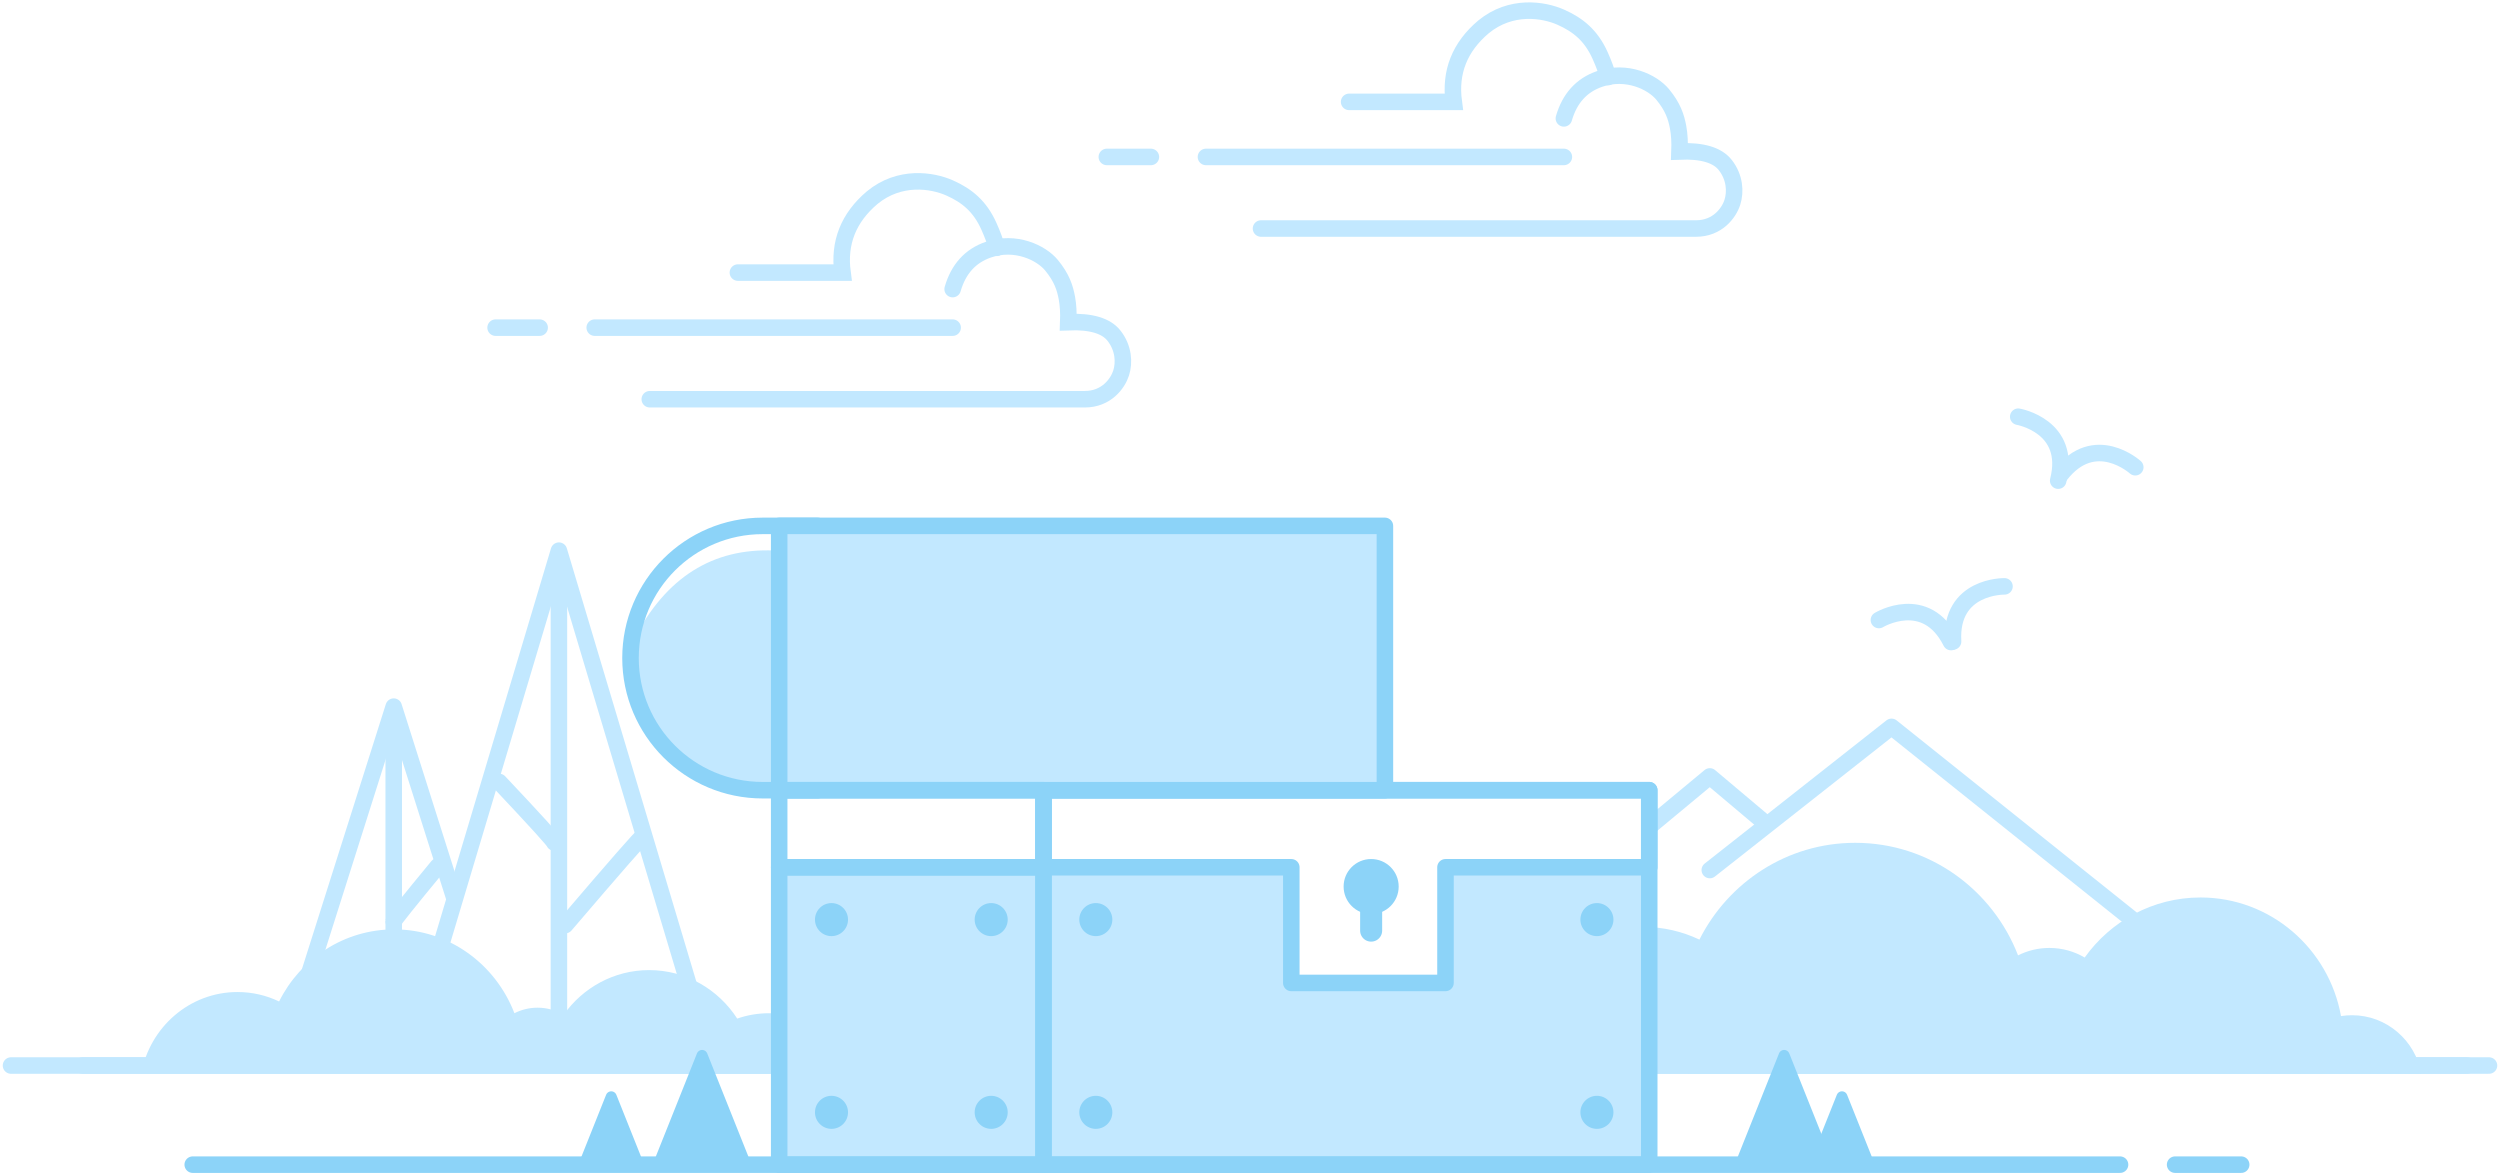 <svg class="slds-illustration" viewBox="0 0 454 213" aria-hidden="true" xmlns="http://www.w3.org/2000/svg" xmlns:xlink="http://www.w3.org/1999/xlink">
<!-- Default styles. Override them in slds-illustrations.css if you like -->
<style>.slds-illustration{
    text-align:center
}
.slds-illustration.slds-illustration_small .slds-illustration__svg{
    width:100%;
    max-width:300px;
    max-height:200px;
    margin-bottom:1rem
}
.slds-illustration.slds-illustration_large .slds-illustration__svg{
    width:100%;
    max-width:600px;
    max-height:400px;
    margin-bottom:3rem
}
.slds-illustration.slds-illustration_large .slds-illustration__header{
    margin-bottom:1.5rem
}
.slds-illustration.slds-illustration_large p{
    margin-bottom:3rem
}
.slds-illustration .slds-illustration__stroke-primary{
    stroke:#8cd3f8
}
.slds-illustration .slds-illustration__stroke-secondary{
    stroke:#c2e8ff
}
.slds-illustration .slds-illustration__fill-primary{
    fill:#8cd3f8
}
.slds-illustration .slds-illustration__fill-secondary{
    fill:#c2e8ff
}
</style>
<link xmlns="http://www.w3.org/1999/xhtml" rel="stylesheet" href="slds-illustrations.css" type="text/css"/><g stroke="none" stroke-width="1" fill="none" fill-rule="evenodd"><g transform="translate(-70, -94)"><g><g transform="translate(124.5, 222)"><g fill="#FFFFFF"><path vector-effect="non-scaling-stroke" d="M18.921,1.954 L33.259,51.443 C33.567,52.504 32.956,53.614 31.895,53.921 C31.714,53.973 31.527,54 31.338,54 L2.662,54 C1.557,54 0.662,53.105 0.662,52 C0.662,51.812 0.688,51.624 0.741,51.443 L15.079,1.954 C15.386,0.893 16.496,0.283 17.557,0.59 C18.215,0.781 18.73,1.296 18.921,1.954 Z"></path></g><g class="slds-illustration__stroke-secondary" stroke-linecap="round" stroke-width="3"><polygon vector-effect="non-scaling-stroke" stroke-linejoin="round" points="17 0.324 34 54 -1.81721305e-12 54"></polygon><path vector-effect="non-scaling-stroke" d="M17,4.695 C17,43.046 17,62.647 17,63.5 C17,62.647 17,43.046 17,4.695 Z"></path><path vector-effect="non-scaling-stroke" d="M17,29.324 C22.333,35.785 25,39.118 25,39.324 C25,39.118 22.333,35.785 17,29.324 Z" stroke-linejoin="round" transform="translate(21, 34.324) scale(-1, 1) translate(-21, -34.324) "></path></g></g><g transform="translate(145, 194)"><g transform="translate(1, 0)" fill="#FFFFFF"><path vector-effect="non-scaling-stroke" d="M25.648,0 L50.879,84.427 C51.195,85.486 50.594,86.6 49.535,86.916 C49.35,86.972 49.157,87 48.963,87 L2.333,87 C1.228,87 0.333,86.105 0.333,85 C0.333,84.806 0.361,84.613 0.417,84.427 L25.648,0 Z"></path></g><g class="slds-illustration__stroke-secondary" stroke-linecap="round" stroke-width="3"><polygon vector-effect="non-scaling-stroke" stroke-linejoin="round" points="26.5 0 52.5 87 0.5 87"></polygon><path vector-effect="non-scaling-stroke" d="M26.5,2.586 C26.5,61.026 26.5,90.997 26.5,92.5 C26.5,90.997 26.5,61.026 26.5,2.586 Z"></path><path vector-effect="non-scaling-stroke" d="M15.648,42 C22.315,49.079 25.648,52.745 25.648,53 C25.648,52.745 22.315,49.079 15.648,42 Z" stroke-linejoin="round"></path><path vector-effect="non-scaling-stroke" d="M27.648,68 C36.981,57.079 41.648,51.745 41.648,52 C41.648,51.745 36.981,57.079 27.648,68 Z" stroke-linejoin="round"></path></g></g><g transform="translate(404.5, 245) scale(-1, 1) translate(-404.5, -245) translate(348, 226)" class="slds-illustration__stroke-secondary" stroke-linecap="round" stroke-linejoin="round" stroke-width="3"><polyline vector-effect="non-scaling-stroke" points="0 38 47.5 0 80.5 26"></polyline><polyline vector-effect="non-scaling-stroke" points="71 17 80.5 9 113 36"></polyline></g><g transform="translate(72, 262.5)"><path vector-effect="non-scaling-stroke" d="M153.962,26.464 C151.226,20.014 144.945,15.503 137.634,15.503 C135.62,15.503 133.684,15.845 131.878,16.476 C128.451,11.17 122.567,7.67 115.884,7.67 C109.491,7.67 103.83,10.872 100.351,15.794 C98.959,14.968 97.342,14.496 95.618,14.496 C94.108,14.496 92.682,14.858 91.416,15.501 C87.998,6.587 79.51,0.275 69.58,0.275 C60.463,0.275 52.562,5.597 48.684,13.368 C46.391,12.267 43.831,11.652 41.131,11.652 C32.437,11.652 25.2,18.031 23.648,26.464 L153.962,26.464 Z" class="slds-illustration__fill-secondary"></path><path vector-effect="non-scaling-stroke" d="M13,25 L143,25" class="slds-illustration__stroke-secondary" stroke-width="3" stroke-linecap="round"></path><path vector-effect="non-scaling-stroke" d="M0,25 L450,25" class="slds-illustration__stroke-secondary" stroke-width="3" stroke-linecap="round"></path></g><g transform="translate(344, 247)"><g transform="translate(0.293, 0.055)"><path vector-effect="non-scaling-stroke" d="M165.429,41.945 L0.1,41.945 C0.034,41.209 0,40.463 0,39.709 C0,26.213 10.787,15.273 24.093,15.273 C27.749,15.273 31.215,16.099 34.32,17.577 C39.571,7.144 50.271,0 62.618,0 C76.064,0 87.557,8.474 92.186,20.441 C93.9,19.577 95.832,19.091 97.876,19.091 C100.212,19.091 102.401,19.725 104.286,20.833 C108.997,14.226 116.663,9.927 125.32,9.927 C138.043,9.927 148.627,19.215 150.835,31.467 C151.487,31.363 152.156,31.309 152.838,31.309 C159.117,31.309 164.34,35.895 165.429,41.945 Z" class="slds-illustration__fill-secondary"></path><path vector-effect="non-scaling-stroke" d="M32.707,40.445 L173.707,40.445" class="slds-illustration__stroke-secondary" stroke-width="3" stroke-linecap="round"></path></g></g><g transform="translate(105, 189)"><g transform="translate(106, 48)" fill="#FFFFFF"><polygon vector-effect="non-scaling-stroke" points="121.5 14.5 158.5 14.5 158.5 0.5 47.5 0.5 47.5 14.5 93.5 14.5 93.5 35.5 121.5 35.5 121.5 14.5"></polygon><rect x="0" y="0" width="48" height="14"></rect></g><g transform="translate(106, 62)" class="slds-illustration__fill-secondary"><polygon vector-effect="non-scaling-stroke" points="93.311 0.457 93.311 21.672 120.925 21.672 121.823 1.132 158.5 0.457 158.5 54.5 48.5 54.5 48.5 0.693"></polygon><rect x="0.5" y="0.5" width="48" height="54"></rect></g><g><rect class="slds-illustration__stroke-primary" stroke-width="3" stroke-linecap="round" stroke-linejoin="round" x="154.5" y="48.5" width="110" height="68"></rect><polygon vector-effect="non-scaling-stroke" class="slds-illustration__stroke-primary" stroke-width="3" stroke-linecap="round" stroke-linejoin="round" points="264.5 62.5 264.5 48.5 154.5 48.5 154.5 62.5 199.5 62.5 199.5 83.5 227.5 83.5 227.5 62.5"></polygon><path vector-effect="non-scaling-stroke" d="M96.5,7.5 L96.5,7.5 C109.755,7.5 120.5,18.245 120.5,31.5 L120.5,41.5 L72.5,41.5 L72.5,31.5 C72.5,18.245 83.245,7.5 96.5,7.5 Z" class="slds-illustration__fill-secondary" transform="translate(96.5, 24.5) scale(-1, 1) rotate(90) translate(-96.5, -24.5) "></path><path vector-effect="non-scaling-stroke" d="M105.625,4.972 C94.423,4.502 85.937,9.851 80.167,21.017 C79.805,21.716 79.469,22.362 79.157,22.954 L80.109,17.797 C80.478,16.925 81.091,15.489 81.947,13.489 C86.715,7.811 89.268,4.972 89.605,4.972 C89.943,4.972 92.271,3.713 96.591,1.194 L101.309,0.448 L105.625,0.448 L105.625,4.972 Z" fill="#FFFFFF"></path><path vector-effect="non-scaling-stroke" d="M96.5,7.5 L96.5,7.5 C109.755,7.5 120.5,18.245 120.5,31.5 L120.5,41.5 L72.5,41.5 L72.5,31.5 C72.5,18.245 83.245,7.5 96.5,7.5 Z" class="slds-illustration__stroke-primary" stroke-width="3" stroke-linecap="round" stroke-linejoin="round" transform="translate(96.5, 24.5) scale(-1, 1) rotate(90) translate(-96.5, -24.5) "></path><rect class="slds-illustration__fill-secondary" x="106.5" y="0.5" width="110" height="48"></rect><rect class="slds-illustration__stroke-primary" stroke-width="3" stroke-linecap="round" stroke-linejoin="round" x="106.5" y="0.5" width="110" height="48"></rect><rect class="slds-illustration__stroke-primary" stroke-width="3" stroke-linecap="round" stroke-linejoin="round" x="106.5" y="62.5" width="48" height="54"></rect><rect class="slds-illustration__stroke-primary" stroke-width="3" stroke-linecap="round" stroke-linejoin="round" x="106.5" y="48.5" width="48" height="14"></rect><path vector-effect="non-scaling-stroke" d="M219,66 C219,68.765 216.765,71 214,71 C211.235,71 209,68.765 209,66 C209,63.235 211.235,61 214,61 C216.765,61 219,63.235 219,66 Z" class="slds-illustration__fill-primary"></path><path vector-effect="non-scaling-stroke" d="M214,69 L214,74" class="slds-illustration__stroke-primary" stroke-width="4" stroke-linecap="round"></path><circle vector-effect="non-scaling-stroke" class="slds-illustration__fill-primary" cx="164" cy="72" r="3"></circle><circle vector-effect="non-scaling-stroke" class="slds-illustration__fill-primary" cx="164" cy="107" r="3"></circle><circle vector-effect="non-scaling-stroke" class="slds-illustration__fill-primary" cx="255" cy="72" r="3"></circle><circle vector-effect="non-scaling-stroke" class="slds-illustration__fill-primary" cx="255" cy="107" r="3"></circle><circle vector-effect="non-scaling-stroke" class="slds-illustration__fill-primary" cx="145" cy="72" r="3"></circle><circle vector-effect="non-scaling-stroke" class="slds-illustration__fill-primary" cx="145" cy="107" r="3"></circle><circle vector-effect="non-scaling-stroke" class="slds-illustration__fill-primary" cx="116" cy="72" r="3"></circle><circle vector-effect="non-scaling-stroke" class="slds-illustration__fill-primary" cx="116" cy="107" r="3"></circle><path vector-effect="non-scaling-stroke" d="M289.929,96.297 L298,116.519 L280,116.519 L288.071,96.297 C288.276,95.784 288.858,95.534 289.371,95.739 C289.625,95.841 289.827,96.042 289.929,96.297 Z" class="slds-illustration__fill-primary"></path><path vector-effect="non-scaling-stroke" d="M300.429,103.813 L305.5,116.519 L293.5,116.519 L298.571,103.813 C298.776,103.3 299.358,103.05 299.871,103.255 C300.125,103.357 300.327,103.559 300.429,103.813 Z" class="slds-illustration__fill-primary"></path><path vector-effect="non-scaling-stroke" d="M93.429,96.297 L101.5,116.519 L83.5,116.519 L91.571,96.297 C91.776,95.784 92.358,95.534 92.871,95.739 C93.125,95.841 93.327,96.042 93.429,96.297 Z" class="slds-illustration__fill-primary" transform="translate(92.5, 106.517) scale(-1, 1) translate(-92.5, -106.517) "></path><path vector-effect="non-scaling-stroke" d="M76.929,103.813 L82,116.519 L70,116.519 L75.071,103.813 C75.276,103.3 75.858,103.05 76.371,103.255 C76.625,103.357 76.827,103.559 76.929,103.813 Z" class="slds-illustration__fill-primary" transform="translate(76, 110.276) scale(-1, 1) translate(-76, -110.276) "></path><path vector-effect="non-scaling-stroke" d="M360,116.5 L372,116.5" class="slds-illustration__stroke-primary" stroke-width="3" stroke-linecap="round" stroke-linejoin="round"></path><path vector-effect="non-scaling-stroke" d="M0,116.5 L350,116.5" class="slds-illustration__stroke-primary" stroke-width="3" stroke-linecap="round" stroke-linejoin="round"></path></g></g><g transform="translate(160, 126)" class="slds-illustration__stroke-secondary" stroke-linecap="round" stroke-width="3"><path vector-effect="non-scaling-stroke" d="M44,17.5 L63,17.5 C62.279,12.072 64.082,7.532 68.408,3.878 C73.375,-0.196 79.273,0.718 82.441,2.124 C85.608,3.529 87.961,5.461 89.591,9.105 C90.282,10.64 90.752,11.938 91,13"></path><path vector-effect="non-scaling-stroke" d="M83,20.5 C84.056,16.846 86.223,14.457 89.501,13.333 C94.418,11.647 99.08,13.893 100.942,16.152 C102.805,18.411 103.395,20.226 103.747,22.12 C103.981,23.383 104.065,24.843 104,26.5 C108.142,26.331 110.919,27.165 112.332,29 C114.04,31.194 114.215,33.818 113.593,35.75 C112.971,37.682 110.895,40.5 107,40.5 L28,40.5"></path><path vector-effect="non-scaling-stroke" d="M18,27.5 L83,27.5"></path><path vector-effect="non-scaling-stroke" d="M0,27.5 L8,27.5"></path></g><g transform="translate(271, 95)" class="slds-illustration__stroke-secondary" stroke-linecap="round" stroke-width="3"><path vector-effect="non-scaling-stroke" d="M44,17.5 L63,17.5 C62.279,12.072 64.082,7.532 68.408,3.878 C73.375,-0.196 79.273,0.718 82.441,2.124 C85.608,3.529 87.961,5.461 89.591,9.105 C90.282,10.64 90.752,11.938 91,13"></path><path vector-effect="non-scaling-stroke" d="M83,20.5 C84.056,16.846 86.223,14.457 89.501,13.333 C94.418,11.647 99.08,13.893 100.942,16.152 C102.805,18.411 103.395,20.226 103.747,22.12 C103.981,23.383 104.065,24.843 104,26.5 C108.142,26.331 110.919,27.165 112.332,29 C114.04,31.194 114.215,33.818 113.593,35.75 C112.971,37.682 110.895,40.5 107,40.5 L28,40.5"></path><path vector-effect="non-scaling-stroke" d="M18,27.5 L83,27.5"></path><path vector-effect="non-scaling-stroke" d="M0,27.5 L8,27.5"></path></g><g transform="translate(402, 164)" class="slds-illustration__stroke-secondary" stroke-linecap="round" stroke-width="3"><g transform="translate(31.713, 25.088) rotate(-15) translate(-31.713, -25.088) translate(4.713, 6.588)"><path vector-effect="non-scaling-stroke" d="M31.036,3.435 C31.036,3.435 40.58,0.672 42.649,10.691" transform="translate(36.842, 6.888) rotate(41) translate(-36.842, -6.888) "></path><path vector-effect="non-scaling-stroke" d="M40.428,10.18 C40.428,10.18 49.972,7.416 52.041,17.435" transform="translate(46.235, 13.633) scale(-1, 1) rotate(-41) translate(-46.235, -13.633) "></path><path vector-effect="non-scaling-stroke" d="M0.73,29.587 C0.73,29.587 10.274,26.823 12.343,36.842"></path><path vector-effect="non-scaling-stroke" d="M12.73,29.587 C12.73,29.587 22.274,26.823 24.343,36.842" transform="translate(18.537, 33.04) scale(-1, 1) translate(-18.537, -33.04) "></path></g></g></g></g></g></svg>